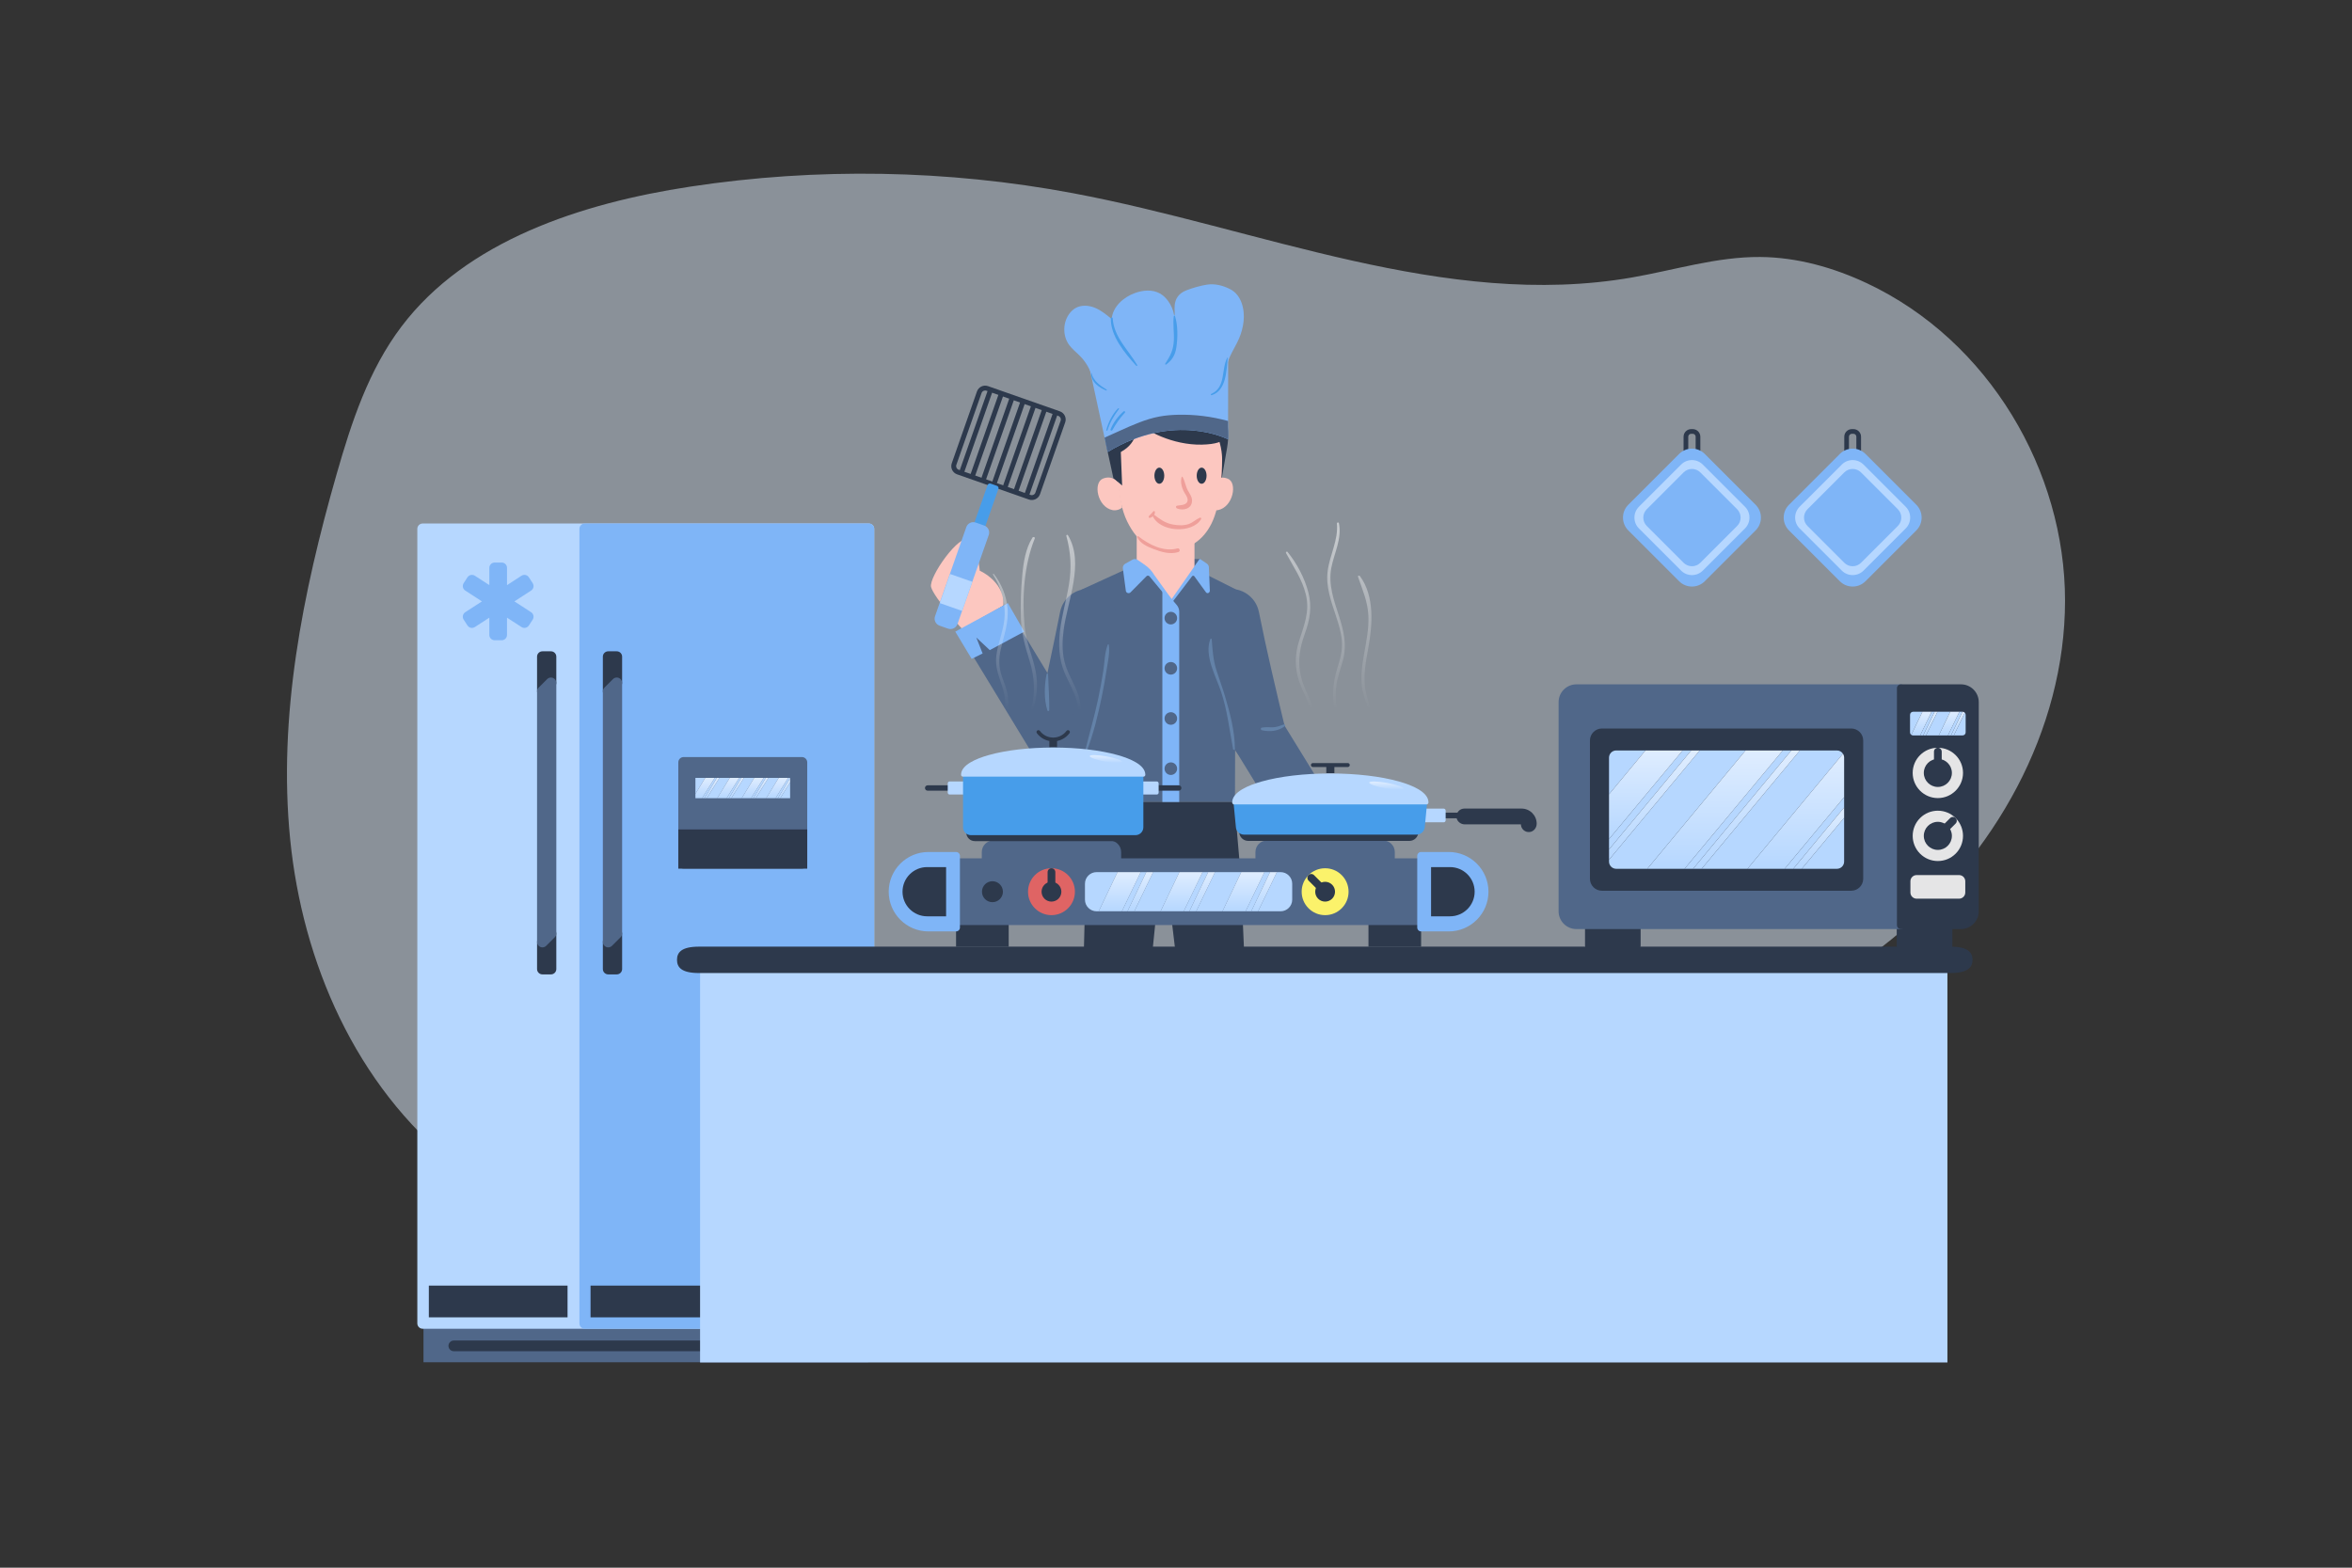 <?xml version="1.0" encoding="utf-8"?>
<!-- Generator: Adobe Illustrator 27.5.0, SVG Export Plug-In . SVG Version: 6.00 Build 0)  -->
<svg version="1.1" xmlns="http://www.w3.org/2000/svg" xmlns:xlink="http://www.w3.org/1999/xlink" x="0px" y="0px"
	 viewBox="0 0 750 500" style="enable-background:new 0 0 750 500;" xml:space="preserve">
<rect x="0" y="0" width="750" height="500" fill="#333333" stroke="none"/>
<g id="BACKGROUND">
</g>
<g id="OBJECTS">
	<g style="opacity:0.5;">
		<path style="fill:#E1EFFF;" d="M405.522,400.711c-18.722-10.556-42.38-9.195-63.54-4.268
			c-21.161,4.928-41.602,13.08-63.278,15.202c-21.837,2.138-43.853-1.976-64.899-7.888c-24.694-6.937-49.006-16.614-68.699-32.33
			c-31.774-25.356-48.659-64.579-52.577-103.742c-3.919-39.162,3.962-78.555,14.83-116.523
			c4.719-16.483,10.176-33.155,20.681-47.039c20.626-27.262,57.134-39.293,92.112-44.606c40.359-6.131,81.868-5.417,121.964,2.098
			c59.53,11.157,118.638,37.255,178.326,26.878c13.602-2.365,26.993-6.623,40.823-6.527c11.831,0.082,23.463,3.393,34.057,8.378
			c39.052,18.374,63.177,59.956,63.171,101.235c-0.006,41.278-22.264,81.109-55.342,108.009c-11.449,9.31-24.315,17.399-33.268,28.9
			c-7.698,9.888-12.034,21.716-18.419,32.409c-16.287,27.275-45.969,46.264-78.112,53.743
			C441.208,422.119,432.007,414.003,405.522,400.711"/>
	</g>
	<g>
		<path style="fill:#FCC7C0;" d="M308.154,201.921c-1.066-0.711-10.422-11.488-11.251-14.686
			c-0.829-3.198,9.238-17.409,12.08-15.041c2.842,2.369,3.435,9.827,3.435,9.827s9.001,3.911,7.343,12.438
			C318.103,202.987,308.154,201.921,308.154,201.921z"/>
		<path style="fill:#FCC7C0;" d="M419.998,251.553c1.04,0.748,10.003,11.854,10.717,15.079c0.714,3.225-9.856,17.067-12.612,14.598
			c-2.755-2.469-3.08-9.944-3.08-9.944s-8.855-4.232-6.892-12.694C410.094,250.131,419.998,251.553,419.998,251.553z"/>
		<g>
			<g>
				<g>
					<path style="fill:#506789;" d="M401.434,195.166c2.412,12.059,5.283,24.263,8.546,37.797c1.091,4.525-1.574,9.102-6.046,10.393
						l0,0c-4.744,1.369-9.676-1.481-10.858-6.276l-9.488-38.169c-1.125-5.129,2.304-10.146,7.492-10.96h0
						C395.909,187.192,400.476,190.373,401.434,195.166z"/>
					<g>
						<path style="fill:#506789;" d="M400.775,217.079l24.524,39.842l-14.663,9.572l-25.027-40.76
							c-2.532-4.345-0.88-9.924,3.609-12.19l0,0C393.397,211.434,398.494,212.992,400.775,217.079z"/>
					</g>
				</g>
				<g>
					<polygon style="fill:#506789;" points="378.96,180.39 370.168,180.516 361.61,180.39 344.68,188.134 346.772,255.787 
						370.168,255.787 393.797,255.787 394.036,187.956 					"/>
				</g>
				<g>
					<g>
						<path style="fill:#506789;" d="M338.044,195.166c-2.412,12.059-5.518,26.855-8.78,40.389
							c-1.091,4.525,1.574,9.102,6.046,10.393l0,0c4.745,1.369,9.676-1.481,10.858-6.276l9.723-40.762
							c1.125-5.129-2.304-10.146-7.492-10.96l0,0C343.57,187.192,339.003,190.373,338.044,195.166z"/>
					</g>
					<g>
						<path style="fill:#506789;" d="M344.965,232.719l-24.269-39.998l-15.207,8.682l24.856,40.865
							c2.712,4.235,8.43,5.31,12.495,2.349l0,0C346.623,241.86,347.561,236.613,344.965,232.719z"/>
					</g>
				</g>
			</g>
			<g>
				<polygon style="fill:#2D394C;" points="395.836,281.507 346.295,281.507 346.772,255.787 393.622,255.787 				"/>
				<g>
					<path style="fill:#2D394C;" d="M346.179,281.2l-1.51,59.401c-0.18,5.367,4.122,9.816,9.492,9.816l0,0
						c4.862,0,8.939-3.672,9.446-8.507l5.972-59.092c0.727-6.928-4.706-12.96-11.672-12.96l0,0
						C351.58,269.858,346.391,274.875,346.179,281.2z"/>
					<g>
						<g>
							<g>
								<linearGradient id="SVGID_1_" gradientUnits="userSpaceOnUse" x1="349.195" y1="399.455" x2="349.195" y2="419.029">
									<stop  offset="0" style="stop-color:#DFEDFF"/>
									<stop  offset="1" style="stop-color:#B6D7FF"/>
								</linearGradient>
								<polygon style="fill:url(#SVGID_1_);" points="344.02,419.021 345.21,399.455 354.371,399.496 352.92,419.029 								"/>
							</g>
							<g>
								<path style="fill:#2D394C;" d="M353.647,418.908h-10.433l-6.974,5.712c-1.698,1.206-2.722,3.261-2.722,5.464v1.226
									l23.438-0.137v-3.111c0-1.151-0.28-2.281-0.812-3.277L353.647,418.908z"/>
								
									<linearGradient id="SVGID_00000114757148008511930140000000676533628113461671_" gradientUnits="userSpaceOnUse" x1="345.238" y1="431.065" x2="345.238" y2="434.373">
									<stop  offset="0" style="stop-color:#DFEDFF"/>
									<stop  offset="1" style="stop-color:#B6D7FF"/>
								</linearGradient>
								<polyline style="fill:url(#SVGID_00000114757148008511930140000000676533628113461671_);" points="333.038,434.373 
									357.451,434.245 357.437,431.065 333.024,431.194 333.038,434.373 								"/>
								<g>
									
										<path style="fill:none;stroke:#FFFFFF;stroke-width:0.461;stroke-linecap:round;stroke-linejoin:round;stroke-miterlimit:10;" d="
										M346.095,421.799c0,0,1.84-6.934,4.586-6.539C354.61,415.827,350.961,420.403,346.095,421.799z"/>
									
										<path style="fill:none;stroke:#FFFFFF;stroke-width:0.461;stroke-linecap:round;stroke-linejoin:round;stroke-miterlimit:10;" d="
										M346.185,421.8c0,0-2.172-6.838-4.896-6.31C337.392,416.244,341.258,420.64,346.185,421.8z"/>
								</g>
							</g>
						</g>
						<path style="fill:#2D394C;" d="M363.59,342.241l-7.554,68.812h-13.389l2.055-70.146c0.152-5.304,4.63-9.45,9.93-9.194h0
							C360.098,331.977,364.204,336.803,363.59,342.241z"/>
					</g>
				</g>
				<g>
					<path style="fill:#2D394C;" d="M395.75,281.2l2.577,59.401c0.18,5.367-4.122,9.816-9.492,9.816l0,0
						c-4.862,0-8.938-3.672-9.446-8.507l-7.039-59.092c-0.727-6.928,4.706-12.96,11.671-12.96l0,0
						C390.349,269.858,395.538,274.875,395.75,281.2z"/>
					<g>
						<g>
							
								<linearGradient id="SVGID_00000058578323281700451200000001101570367681235849_" gradientUnits="userSpaceOnUse" x1="393.185" y1="399.455" x2="393.185" y2="419.062">
								<stop  offset="0" style="stop-color:#DFEDFF"/>
								<stop  offset="1" style="stop-color:#B6D7FF"/>
							</linearGradient>
							<polygon style="fill:url(#SVGID_00000058578323281700451200000001101570367681235849_);" points="398.36,419.021 
								397.17,399.455 388.009,399.496 389.181,419.062 							"/>
							<path style="fill:#2D394C;" d="M399.06,419.017l11.443,6.231l6.44,1.258c2.96,0.578,5.185,3.038,5.464,6.041l0.13,1.405
								l-34.714,0.157l-0.068-15.041L399.06,419.017z"/>
							<g>
								
									<path style="fill:none;stroke:#FFFFFF;stroke-width:0.461;stroke-linecap:round;stroke-linejoin:round;stroke-miterlimit:10;" d="
									M403.874,422.01c0,0-2.164-6.84,0.366-7.978C407.86,412.404,407.233,418.223,403.874,422.01z"/>
								
									<path style="fill:none;stroke:#FFFFFF;stroke-width:0.461;stroke-linecap:round;stroke-linejoin:round;stroke-miterlimit:10;" d="
									M403.951,421.963c0,0-5.499-4.608-7.516-2.702C393.55,421.987,399.169,423.625,403.951,421.963z"/>
							</g>
							
								<linearGradient id="SVGID_00000157274079216884237370000016572527238071403685_" gradientUnits="userSpaceOnUse" x1="405.175" y1="431.095" x2="405.175" y2="434.343">
								<stop  offset="0" style="stop-color:#DFEDFF"/>
								<stop  offset="1" style="stop-color:#B6D7FF"/>
							</linearGradient>
							<polyline style="fill:url(#SVGID_00000157274079216884237370000016572527238071403685_);" points="387.684,434.343 
								422.679,434.185 422.665,431.095 387.67,431.254 387.684,434.343 							"/>
						</g>
						<path style="fill:#2D394C;" d="M379.407,342.241l7.554,68.812h13.389l-2.055-70.146c-0.152-5.304-4.63-9.45-9.93-9.194l0,0
							C382.899,331.977,378.792,336.803,379.407,342.241z"/>
					</g>
				</g>
			</g>
			<g>
				<g>
					<polygon style="fill:#506789;" points="382.65,178.305 378.246,178.305 379.813,182.022 					"/>
					<g>
						<path style="fill:#FCC7C0;" d="M371.686,191.452v-0.374c-5.087,0-9.212-4.124-9.212-9.211v-19.605h18.423v19.605
							C380.897,186.955,376.773,191.452,371.686,191.452z"/>
					</g>
					<g>
						<polygon style="fill:#506789;" points="356.116,193.89 365.921,182.543 373.602,192.021 380.281,182.022 390.569,193.89 
													"/>
						<g>
							<path style="fill:#7FB5F7;" d="M373.602,191.079l-5.527-7.685c-0.75-1.272-1.775-2.371-3.005-3.223l-2.298-1.59
								c-0.486-0.337-1.131-0.368-1.649-0.079l-2.317,1.291c-0.535,0.298-0.832,0.879-0.753,1.472l0.953,7.173
								c0.094,0.708,0.992,0.994,1.502,0.479l5.072-5.133c0.283-0.286,0.765-0.248,0.996,0.078l7.027,8.493V191.079z"/>
							<path style="fill:#7FB5F7;" d="M373.602,191.083l8.709-12.503c0.243-0.344,0.255-0.367,0.678-0.079l1.894,1.291
								c0.437,0.298,0.68,0.879,0.616,1.472l0.289,7.173c-0.077,0.708-0.811,0.994-1.227,0.479l-3.705-5.106
								c-0.231-0.286-0.625-0.248-0.814,0.078l-6.439,8.471V191.083z"/>
						</g>
					</g>
				</g>
				<g>
					<path style="fill:#2D394C;" d="M391.296,135.057c-0.923-3.424-3.092-8.255-10.835-11.859
						c-12.794-5.954-19.531,6.692-19.531,6.692c-3.448-0.375-6.311,0.837-7.954,4.153c-1.539,3.107-0.032,8.95,0.435,10.985
						l2.804,12.905l2.461-12.275c2.42-8.074,6.098-11.363,6.098-11.363l11.691-0.949l12.398,23.411l2.412-13.854
						c0.306-1.757,0.433-3.548,0.336-5.33C391.555,136.543,391.455,135.648,391.296,135.057z"/>
					<g>
						<path style="fill:#FCC7C0;" d="M386.708,153.923c0,0,1.56-2.48,4.776-1.26c3.217,1.22,1.762,9.032-3.064,10.028
							c0,0-1.73,0.377-3.086-0.807C385.335,161.883,386.521,156.113,386.708,153.923z"/>
					</g>
					<g>
						<path style="fill:#FCC7C0;" d="M356.636,153.834c0,0-1.904-2.431-4.959-1.172c-3.181,1.312-1.762,9.032,3.064,10.028
							c0,0,1.73,0.377,3.086-0.807C357.826,161.883,356.822,156.024,356.636,153.834z"/>
					</g>
					<path style="fill:#FCC7C0;" d="M389.703,146.51c0.002,4.709-0.461,14.562-3.356,20.41c-2.718,5.491-7.214,8.446-13.108,8.622
						c-5.894,0.176-10.286-2.096-13.805-9.222c-3.519-7.126-3.351-19.722-3.351-19.722s0-16.824,16.628-16.824
						C390.224,129.774,389.703,146.51,389.703,146.51z"/>
					<path style="fill:#2D394C;" d="M388.189,131.878c-0.433,0.145-14.412-3.73-14.412-3.73l-12.268,3.73
						c0,0,0.004,0.01,0.007,0.018c-10.785,2.918-6.032,13.131-6.032,13.131c6.77-2.607,6.784-6.951,7.625-10.314
						c1.962,2.58,10.816,7.279,20.064,7.101c9.471-0.183,7.868-3.871,7.868-3.871S388.623,131.734,388.189,131.878z"/>
					<g>
						<path style="fill:#2D394C;" d="M371.253,151.719c0,1.421-0.703,2.573-1.569,2.573c-0.866,0-1.569-1.152-1.569-2.573
							c0-1.421,0.703-2.573,1.569-2.573C370.55,149.145,371.253,150.298,371.253,151.719z"/>
						<path style="fill:#2D394C;" d="M381.606,151.719c0,1.421,0.702,2.573,1.569,2.573c0.866,0,1.569-1.152,1.569-2.573
							c0-1.421-0.703-2.573-1.569-2.573C382.308,149.145,381.606,150.298,381.606,151.719z"/>
					</g>
					<polygon style="fill:#2D394C;" points="357.27,140.862 357.826,154.859 355.597,152.941 355.597,152.941 353.892,140.135 					
						"/>
				</g>
			</g>
		</g>
		<polygon style="fill:#7FB5F7;" points="427.904,260.884 411.022,269.767 405.904,260.609 416.978,254.844 421.22,258.922 
			419.272,253.799 422.781,252.124 		"/>
		<g>
			<path style="fill:#EF9F9A;" d="M362.646,171.33c0.896,1.997,3.174,3.004,5.118,3.747c2.553,0.976,5.295,1.818,7.989,0.999
				c0.738-0.225,0.43-1.366-0.32-1.16c-4.404,1.208-9.066-1.229-12.431-3.861C362.798,170.896,362.537,171.087,362.646,171.33
				L362.646,171.33z"/>
		</g>
		<g>
			<path style="fill:#EF9F9A;" d="M376.8,152.15c-0.441,1.416-0.034,3.094,0.577,4.41c0.407,0.877,1.427,1.972,1.333,2.975
				c-0.157,1.67-2.158,1.507-3.387,1.751c-0.489,0.097-0.366,0.723,0,0.874c1.963,0.811,4.661,0.143,4.791-2.332
				c0.067-1.275-0.697-2.275-1.292-3.328c-0.794-1.405-0.943-3.02-1.728-4.387C377.022,151.989,376.841,152.02,376.8,152.15
				L376.8,152.15z"/>
		</g>
		<g>
			<path style="fill:#EF9F9A;" d="M366.597,165.176c0.808-0.103,1.981-1.133,1.625-2.055c-0.046-0.119-0.163-0.175-0.281-0.114
				c-0.309,0.157-0.525,0.491-0.749,0.747c-0.265,0.3-0.582,0.538-0.832,0.85C366.204,164.796,366.274,165.217,366.597,165.176
				L366.597,165.176z"/>
		</g>
		<g>
			<path style="fill:#EF9F9A;" d="M367.469,164.337c2.037,5.364,12.697,6.041,15.547,1.219c0.176-0.298-0.162-0.549-0.433-0.433
				c-1.249,0.536-2.172,1.517-3.462,1.986c-1.603,0.584-3.491,0.485-5.153,0.175c-2.528-0.472-4.134-1.751-6.121-3.238
				C367.672,163.914,367.392,164.134,367.469,164.337L367.469,164.337z"/>
		</g>
		<path style="fill:#7FB5F7;" d="M353.21,144.164l-7.716-35.723h46.15l-0.043,31.694C391.6,140.135,374.666,131.186,353.21,144.164z
			"/>
		<g>
			<path style="fill:#7FB5F7;" d="M348.382,120.449c-0.709-2.561-2.073-4.937-3.926-6.842c-1.175-1.208-2.548-2.237-3.539-3.6
				c-2.155-2.963-2.033-7.375,0.282-10.215c0.475-0.583,1.034-1.105,1.68-1.49c1.855-1.106,4.248-0.96,6.248-0.145
				c2,0.814,3.694,2.219,5.353,3.601c0.329-3.931,3.766-7,7.482-8.324c2.557-0.911,5.525-1.159,7.897,0.161
				c1.017,0.567,1.874,1.395,2.569,2.329c1.023,1.375,1.712,2.996,1.992,4.687c0.773-0.242-1.612-5.848,3.829-7.989
				c1.962-0.772,4.552-1.52,6.636-1.84c2.553-0.392,5.14,0.289,7.435,1.474c3.509,1.813,4.673,6.375,4.223,10.299
				c-0.209,1.827-0.683,3.624-1.403,5.317c-0.874,2.055-2.1,3.944-3.003,5.987c-0.903,2.042-1.478,4.34-0.949,6.509"/>
		</g>
		<g>
			<path style="fill:#506789;" d="M375.504,132.287c-1.943,0.051-3.887,0.205-5.798,0.562c-4.328,0.808-8.39,2.632-12.404,4.44
				c-1.442,0.649-2.884,1.299-4.325,1.949c-0.251,0.113-0.504,0.228-0.756,0.346l0.989,4.58c21.456-12.978,38.39-4.029,38.39-4.029
				l0.008-5.859C386.376,132.828,380.931,132.146,375.504,132.287z"/>
		</g>
		<path style="fill:#7FB5F7;" d="M376.031,255.787h-5.378v-68.199l4.579,5.366c0.516,0.604,0.799,1.372,0.799,2.167V255.787z"/>
		<path style="fill:#506789;" d="M375.361,197.148c0,1.109-0.899,2.009-2.009,2.009c-1.11,0-2.009-0.9-2.009-2.009
			s0.899-2.009,2.009-2.009C374.462,195.139,375.361,196.038,375.361,197.148z"/>
		<path style="fill:#506789;" d="M375.361,213.152c0,1.11-0.899,2.009-2.009,2.009c-1.11,0-2.009-0.899-2.009-2.009
			c0-1.11,0.899-2.009,2.009-2.009C374.462,211.143,375.361,212.042,375.361,213.152z"/>
		<path style="fill:#506789;" d="M375.361,229.156c0,1.11-0.899,2.009-2.009,2.009c-1.11,0-2.009-0.899-2.009-2.009
			c0-1.109,0.899-2.009,2.009-2.009C374.462,227.147,375.361,228.046,375.361,229.156z"/>
		<path style="fill:#506789;" d="M375.361,245.16c0,1.109-0.899,2.009-2.009,2.009c-1.11,0-2.009-0.9-2.009-2.009
			s0.899-2.009,2.009-2.009C374.462,243.15,375.361,244.05,375.361,245.16z"/>
		<polygon style="fill:#7FB5F7;" points="304.614,201.448 321.384,192.355 326.617,201.448 315.615,207.351 311.322,203.326 
			313.335,208.424 309.846,210.144 		"/>
		<g>
			<path style="fill:#6382A8;" d="M333.741,214.97c-0.745,3.632-0.87,8.043,0.242,11.618c0.1,0.323,0.583,0.264,0.591-0.08
				c0.083-3.781-0.26-7.686-0.372-11.475C334.193,214.779,333.796,214.702,333.741,214.97L333.741,214.97z"/>
		</g>
		<g>
			<path style="fill:#6382A8;" d="M346.436,239.835c2.23-5.639,3.689-11.783,4.914-17.713c0.604-2.925,1.131-5.865,1.579-8.818
				c0.376-2.476,1.031-5.172,0.649-7.665c-0.03-0.195-0.291-0.144-0.347,0c-1.002,2.595-0.987,5.595-1.413,8.33
				c-0.46,2.952-1.003,5.889-1.613,8.814c-1.194,5.714-2.851,11.263-4.236,16.923C345.894,240.016,346.324,240.119,346.436,239.835
				L346.436,239.835z"/>
		</g>
		<g>
			<path style="fill:#6382A8;" d="M393.781,238.876c-0.015-5.622-1.541-11.367-3.126-16.725c-0.836-2.824-1.864-5.575-2.758-8.379
				c-1.055-3.308-1.247-6.432-1.506-9.857c-0.02-0.264-0.361-0.307-0.453-0.061c-1.986,5.3,1.785,11.815,3.433,16.75
				c2.01,6.02,2.655,12.156,3.842,18.349C393.276,239.278,393.782,239.196,393.781,238.876L393.781,238.876z"/>
		</g>
		<g>
			<path style="fill:#479DEA;" d="M408.969,231.884c0.01,0,0.01-0.016,0-0.016C408.959,231.869,408.959,231.884,408.969,231.884
				L408.969,231.884z"/>
		</g>
		<g>
			<path style="fill:#6382A8;" d="M409.421,231.048c-1.239,0.417-2.267,0.905-3.61,0.915c-1.161,0.008-2.311-0.11-3.459,0.109
				c-0.413,0.079-0.399,0.732,0,0.821c2.612,0.583,5.259,0.336,7.381-1.309C409.988,231.385,409.711,230.951,409.421,231.048
				L409.421,231.048z"/>
		</g>
		<g>
			<path style="fill:#479DEA;" d="M354.223,101.53c-0.16,5.629,4.529,11.2,8.106,15.136c0.148,0.163,0.409-0.046,0.301-0.232
				c-2.87-4.911-7.434-8.891-7.821-14.904C354.785,101.156,354.234,101.15,354.223,101.53L354.223,101.53z"/>
		</g>
		<g>
			<path style="fill:#479DEA;" d="M374.293,100.836c-0.331,2.533,0.15,5.15,0.024,7.708c-0.154,3.118-1.1,4.93-2.754,7.448
				c-0.108,0.165,0.112,0.396,0.278,0.278c1.959-1.392,2.924-3.094,3.274-5.469c0.461-3.132,0.516-6.967-0.438-10.017
				C374.607,100.56,374.32,100.626,374.293,100.836L374.293,100.836z"/>
		</g>
		<g>
			<path style="fill:#479DEA;" d="M347.956,118.97c-0.161,2.812,2.437,4.577,4.735,5.57c0.193,0.084,0.36-0.175,0.169-0.29
				c-2.061-1.251-4.257-2.794-4.797-5.294C348.05,118.893,347.96,118.911,347.956,118.97L347.956,118.97z"/>
		</g>
		<g>
			<path style="fill:#479DEA;" d="M391.32,114.121c-1.94,3.803-0.346,9.44-5.114,11.532c-0.22,0.096-0.063,0.455,0.163,0.385
				c4.699-1.44,4.713-7.894,5.126-11.871C391.505,114.076,391.361,114.041,391.32,114.121L391.32,114.121z"/>
		</g>
		<g>
			<path style="fill:#479DEA;" d="M353.157,137.236c0.787-2.548,2.063-4.661,3.647-6.778c0.124-0.165-0.143-0.361-0.282-0.218
				c-1.84,1.89-3.057,4.366-3.757,6.888C352.695,137.381,353.08,137.485,353.157,137.236L353.157,137.236z"/>
		</g>
		<g>
			<path style="fill:#479DEA;" d="M354.69,137.208c1.161-2.029,2.415-3.877,4.011-5.596c0.252-0.272-0.127-0.641-0.403-0.403
				c-1.795,1.546-3.303,3.547-4.179,5.758C353.986,137.301,354.518,137.509,354.69,137.208L354.69,137.208z"/>
		</g>
		<g>
			<g>
				<g>
					<g>
						<path style="fill:#2D394C;" d="M337.462,132.652c0.633,0.222,0.965,0.915,0.743,1.547l-8.04,22.917
							c-0.222,0.633-0.914,0.965-1.547,0.743l-22.917-8.039c-0.632-0.222-0.965-0.915-0.743-1.547l8.039-22.917
							c0.222-0.632,0.915-0.965,1.547-0.743L337.462,132.652 M337.975,131.191l-22.917-8.039c-1.437-0.504-3.017,0.255-3.521,1.692
							l-8.039,22.917c-0.504,1.437,0.255,3.017,1.692,3.521l22.917,8.039c1.437,0.504,3.017-0.255,3.521-1.692l8.039-22.917
							C340.171,133.275,339.412,131.695,337.975,131.191L337.975,131.191z"/>
					</g>
					<g>
						<g>
							<path style="fill:#2D394C;" d="M306.532,150.933c-0.403-0.142-0.616-0.583-0.474-0.987l8.843-25.208
								c0.142-0.404,0.583-0.616,0.987-0.474c0.404,0.142,0.616,0.583,0.474,0.987l-8.843,25.208
								C307.378,150.862,306.936,151.074,306.532,150.933z"/>
						</g>
						<g>
							<path style="fill:#2D394C;" d="M309.99,152.145c-0.404-0.142-0.616-0.583-0.474-0.987l8.843-25.208
								c0.142-0.404,0.583-0.616,0.987-0.474c0.404,0.142,0.616,0.583,0.474,0.987l-8.843,25.208
								C310.835,152.075,310.393,152.287,309.99,152.145z"/>
						</g>
						<g>
							<path style="fill:#2D394C;" d="M313.447,153.358c-0.404-0.142-0.616-0.583-0.474-0.987l8.843-25.208
								c0.142-0.404,0.583-0.616,0.987-0.474c0.404,0.142,0.616,0.583,0.474,0.987l-8.843,25.208
								C314.292,153.287,313.85,153.5,313.447,153.358z"/>
						</g>
						<g>
							<path style="fill:#2D394C;" d="M316.904,154.571c-0.404-0.141-0.616-0.583-0.474-0.987l8.843-25.208
								c0.142-0.404,0.583-0.616,0.987-0.474c0.404,0.142,0.616,0.583,0.474,0.987l-8.843,25.208
								C317.749,154.5,317.308,154.713,316.904,154.571z"/>
						</g>
						<g>
							<path style="fill:#2D394C;" d="M320.361,155.784c-0.404-0.141-0.616-0.583-0.474-0.987l8.843-25.208
								c0.142-0.404,0.583-0.616,0.987-0.474c0.404,0.142,0.616,0.583,0.474,0.987l-8.843,25.208
								C321.207,155.713,320.765,155.925,320.361,155.784z"/>
						</g>
						<g>
							<path style="fill:#2D394C;" d="M323.819,156.997c-0.404-0.142-0.616-0.583-0.474-0.987l8.843-25.208
								c0.142-0.404,0.583-0.616,0.987-0.474c0.404,0.142,0.616,0.583,0.474,0.987l-8.843,25.208
								C324.664,156.926,324.222,157.138,323.819,156.997z"/>
						</g>
						<g>
							<path style="fill:#2D394C;" d="M327.276,158.21c-0.403-0.142-0.616-0.583-0.474-0.987l8.843-25.208
								c0.142-0.403,0.583-0.616,0.987-0.474c0.404,0.142,0.616,0.583,0.474,0.987l-8.843,25.208
								C328.121,158.139,327.68,158.351,327.276,158.21z"/>
						</g>
					</g>
				</g>
				<g>
					<g>
						<g>
							<path style="fill:#479DEA;" d="M303.322,193.29c-0.954-0.335-1.458-1.383-1.123-2.337l12.71-36.231
								c0.142-0.404,0.583-0.616,0.987-0.474l2,0.701c0.404,0.142,0.616,0.583,0.474,0.987l-12.71,36.231
								C305.324,193.121,304.276,193.624,303.322,193.29z"/>
						</g>
					</g>
				</g>
				<g>
					<g>
						<path style="fill:#7FB5F7;" d="M299.609,199.553c-1.23-0.431-1.879-1.783-1.448-3.013l9.973-28.428
							c0.431-1.23,1.783-1.879,3.012-1.448l2.699,0.947c1.23,0.431,1.879,1.783,1.448,3.012l-9.973,28.428
							c-0.431,1.23-1.783,1.879-3.013,1.448L299.609,199.553z"/>
					</g>
				</g>
			</g>
			<g>
				
					<rect x="299.88" y="185.31" transform="matrix(0.331 -0.944 0.944 0.331 25.491 414.102)" style="fill:#B6D7FF;" width="9.841" height="7.526"/>
			</g>
		</g>
	</g>
	<g>
		<g>
			<g>
				<g>
					<g>
						<path style="fill:#2D394C;" d="M539.772,148.459h-0.492c-1.338,0-2.427-1.089-2.427-2.427v-6.747
							c0-1.338,1.089-2.427,2.427-2.427h0.492c1.338,0,2.427,1.089,2.427,2.427v6.747C542.2,147.37,541.111,148.459,539.772,148.459
							z M539.281,138.352c-0.514,0-0.933,0.418-0.933,0.933v6.747c0,0.514,0.418,0.932,0.933,0.932h0.492
							c0.514,0,0.933-0.418,0.933-0.932v-6.747c0-0.514-0.418-0.933-0.933-0.933H539.281z"/>
					</g>
				</g>
				<g>
					<g>
						<g>
							<path style="fill:#7FB5F7;" d="M539.527,187.075c-1.546,0-3-0.602-4.093-1.696l-16.205-16.205
								c-1.094-1.093-1.695-2.547-1.695-4.093c0-1.546,0.602-3,1.695-4.093l16.205-16.205c1.093-1.093,2.547-1.696,4.093-1.696
								s3,0.602,4.093,1.696l16.205,16.205c1.094,1.093,1.696,2.547,1.696,4.093c0,1.546-0.602,3-1.696,4.093l-16.205,16.205
								C542.527,186.472,541.073,187.075,539.527,187.075z"/>
						</g>
					</g>
					<g>
						<g>
							<path style="fill:#B6D7FF;" d="M539.527,183.42c-1.309,0-2.539-0.51-3.465-1.435l-13.44-13.439
								c-0.926-0.926-1.435-2.156-1.435-3.465c0-1.309,0.51-2.54,1.435-3.465l13.44-13.439c0.925-0.926,2.156-1.435,3.465-1.435
								c1.309,0,2.539,0.51,3.465,1.435l13.44,13.439c0.925,0.925,1.435,2.156,1.435,3.465c0,1.309-0.51,2.539-1.435,3.465
								l-13.44,13.439C542.066,182.911,540.835,183.42,539.527,183.42z"/>
						</g>
					</g>
					<g>
						<path style="fill:#7FB5F7;" d="M542.195,179.491c-1.474,1.474-3.863,1.474-5.337,0l-11.741-11.741
							c-1.474-1.474-1.474-3.863,0-5.337l11.741-11.741c1.474-1.474,3.864-1.474,5.337,0l11.741,11.741
							c1.474,1.474,1.474,3.864,0,5.337L542.195,179.491z"/>
					</g>
				</g>
			</g>
		</g>
		<g>
			<g>
				<g>
					<g>
						<path style="fill:#2D394C;" d="M591.017,148.459h-0.492c-1.338,0-2.427-1.089-2.427-2.427v-6.747
							c0-1.338,1.089-2.427,2.427-2.427h0.492c1.338,0,2.427,1.089,2.427,2.427v6.747
							C593.444,147.37,592.355,148.459,591.017,148.459z M590.526,138.352c-0.514,0-0.933,0.418-0.933,0.933v6.747
							c0,0.514,0.418,0.932,0.933,0.932h0.492c0.514,0,0.933-0.418,0.933-0.932v-6.747c0-0.514-0.418-0.933-0.933-0.933H590.526z"/>
					</g>
				</g>
				<g>
					<g>
						<g>
							<path style="fill:#7FB5F7;" d="M590.771,187.075c-1.546,0-3-0.602-4.093-1.696l-16.205-16.205
								c-1.094-1.093-1.695-2.547-1.695-4.093c0-1.546,0.602-3,1.695-4.093l16.205-16.205c1.093-1.093,2.547-1.696,4.093-1.696
								c1.546,0,3,0.602,4.093,1.696l16.205,16.205c1.094,1.093,1.696,2.547,1.696,4.093c0,1.546-0.602,3-1.696,4.093
								l-16.205,16.205C593.771,186.472,592.318,187.075,590.771,187.075z"/>
						</g>
					</g>
					<g>
						<g>
							<path style="fill:#B6D7FF;" d="M590.771,183.42c-1.309,0-2.539-0.51-3.465-1.435l-13.44-13.439
								c-0.926-0.926-1.435-2.156-1.435-3.465c0-1.309,0.51-2.54,1.435-3.465l13.44-13.439c0.925-0.926,2.156-1.435,3.465-1.435
								c1.309,0,2.539,0.51,3.465,1.435l13.44,13.439c0.926,0.925,1.435,2.156,1.435,3.465c0,1.309-0.51,2.539-1.435,3.465
								l-13.44,13.439C593.311,182.911,592.08,183.42,590.771,183.42z"/>
						</g>
					</g>
					<g>
						<path style="fill:#7FB5F7;" d="M593.44,179.491c-1.474,1.474-3.863,1.474-5.337,0l-11.741-11.741
							c-1.474-1.474-1.474-3.863,0-5.337l11.741-11.741c1.474-1.474,3.864-1.474,5.337,0l11.741,11.741
							c1.474,1.474,1.474,3.864,0,5.337L593.44,179.491z"/>
					</g>
				</g>
			</g>
		</g>
	</g>
	<g>
		<g>
			<g>
				<g>
					<g>
						<g>
							<g>
								<g>
									<g>
										<rect x="135.041" y="420.383" style="fill:#506789;" width="141.76" height="14.102"/>
									</g>
								</g>
							</g>
							<g>
								<g>
									<g>
										<path style="fill:#B6D7FF;" d="M134.783,423.795c-0.942,0-1.706-0.764-1.706-1.706V168.672
											c0-0.942,0.764-1.706,1.706-1.706H277.06c0.942,0,1.706,0.764,1.706,1.706v253.417c0,0.942-0.764,1.706-1.706,1.706
											H134.783z"/>
									</g>
								</g>
							</g>
							<g>
								<g>
									<g>
										<path style="fill:#7FB5F7;" d="M186.473,423.795c-0.942,0-1.706-0.764-1.706-1.706V168.672
											c0-0.942,0.764-1.706,1.706-1.706h90.586c0.942,0,1.706,0.764,1.706,1.706v253.417c0,0.942-0.764,1.706-1.706,1.706
											H186.473z"/>
									</g>
								</g>
							</g>
							<g>
								<g>
									<g>
										<path style="fill:#7FB5F7;" d="M157.744,204.204c-0.942,0-1.706-0.764-1.706-1.706v-5.5l-4.614,2.994
											c-0.287,0.186-0.609,0.275-0.927,0.275c-0.559,0-1.106-0.274-1.433-0.778l-1.212-1.868
											c-0.246-0.379-0.332-0.841-0.237-1.284c0.094-0.442,0.36-0.83,0.74-1.076l5.323-3.454l-5.323-3.454
											c-0.38-0.246-0.646-0.633-0.74-1.076c-0.094-0.443-0.009-0.904,0.237-1.284l1.212-1.868
											c0.327-0.503,0.874-0.778,1.433-0.778c0.318,0,0.64,0.089,0.927,0.275l4.614,2.994v-5.5c0-0.942,0.764-1.706,1.706-1.706
											h2.227c0.942,0,1.706,0.764,1.706,1.706v5.5l4.614-2.994c0.287-0.186,0.609-0.275,0.927-0.275
											c0.559,0,1.106,0.274,1.433,0.778l1.212,1.868c0.246,0.38,0.332,0.841,0.238,1.284c-0.094,0.443-0.361,0.83-0.74,1.076
											l-5.323,3.454l5.323,3.454c0.38,0.246,0.646,0.633,0.74,1.076c0.094,0.443,0.009,0.904-0.237,1.284l-1.212,1.868
											c-0.327,0.503-0.874,0.778-1.433,0.778c-0.318,0-0.64-0.089-0.927-0.275l-4.614-2.994v5.5
											c0,0.942-0.764,1.706-1.706,1.706H157.744z"/>
									</g>
								</g>
							</g>
							<g>
								<g>
									<g>
										<path style="fill:#506789;" d="M218,277.052c-0.942,0-1.706-0.764-1.706-1.706v-32.187c0-0.942,0.764-1.706,1.706-1.706
											h37.704c0.942,0,1.706,0.764,1.706,1.706v32.187c0,0.942-0.764,1.706-1.706,1.706H218z"/>
									</g>
								</g>
							</g>
							<g>
								<g>
									<g>
										<rect x="216.294" y="264.54" style="fill:#2D394C;" width="41.116" height="12.511"/>
									</g>
								</g>
							</g>
							<g>
								<g>
									<g>
										<g>
											<path style="fill:#2D394C;" d="M172.96,310.774c-0.942,0-1.706-0.764-1.706-1.706v-8.615c0-0.453,0.18-0.886,0.5-1.206
												l2.73-2.73c0.326-0.327,0.763-0.5,1.207-0.5c0.22,0,0.441,0.042,0.653,0.13c0.637,0.264,1.053,0.886,1.053,1.576v11.345
												c0,0.942-0.764,1.706-1.706,1.706H172.96z"/>
										</g>
									</g>
								</g>
								<g>
									<g>
										<g>
											<path style="fill:#2D394C;" d="M172.96,222.231c-0.22,0-0.442-0.042-0.653-0.13c-0.637-0.264-1.053-0.886-1.053-1.576
												v-11.089c0-0.942,0.764-1.706,1.706-1.706h2.73c0.942,0,1.706,0.764,1.706,1.706v8.36c0,0.452-0.18,0.886-0.5,1.206
												l-2.73,2.73C173.84,222.057,173.404,222.231,172.96,222.231z"/>
										</g>
									</g>
								</g>
								<g>
									<g>
										<g>
											<path style="fill:#506789;" d="M172.96,302.159c-0.22,0-0.442-0.042-0.653-0.13c-0.637-0.264-1.053-0.886-1.053-1.576
												v-79.928c0-0.452,0.18-0.886,0.5-1.206l2.73-2.73c0.326-0.327,0.763-0.5,1.207-0.5c0.22,0,0.441,0.042,0.653,0.13
												c0.637,0.264,1.053,0.886,1.053,1.576v79.928c0,0.452-0.18,0.886-0.5,1.206l-2.73,2.73
												C173.84,301.986,173.404,302.159,172.96,302.159z"/>
										</g>
									</g>
								</g>
							</g>
							<g>
								<g>
									<g>
										<g>
											<path style="fill:#2D394C;" d="M193.944,310.774c-0.942,0-1.706-0.764-1.706-1.706v-8.615c0-0.453,0.18-0.886,0.5-1.206
												l2.73-2.73c0.326-0.327,0.763-0.5,1.207-0.5c0.22,0,0.441,0.042,0.653,0.13c0.637,0.264,1.053,0.886,1.053,1.576v11.345
												c0,0.942-0.764,1.706-1.706,1.706H193.944z"/>
										</g>
									</g>
								</g>
								<g>
									<g>
										<g>
											<path style="fill:#2D394C;" d="M193.944,222.231c-0.22,0-0.441-0.042-0.653-0.13c-0.637-0.264-1.053-0.886-1.053-1.576
												v-11.089c0-0.942,0.764-1.706,1.706-1.706h2.73c0.942,0,1.706,0.764,1.706,1.706v8.36c0,0.452-0.18,0.886-0.5,1.206
												l-2.73,2.73C194.824,222.057,194.388,222.231,193.944,222.231z"/>
										</g>
									</g>
								</g>
								<g>
									<g>
										<g>
											<path style="fill:#506789;" d="M193.944,302.159c-0.22,0-0.441-0.042-0.653-0.13c-0.637-0.264-1.053-0.886-1.053-1.576
												v-79.928c0-0.452,0.18-0.886,0.5-1.206l2.73-2.73c0.326-0.327,0.763-0.5,1.207-0.5c0.22,0,0.441,0.042,0.653,0.13
												c0.637,0.264,1.053,0.886,1.053,1.576v79.928c0,0.452-0.18,0.886-0.5,1.206l-2.73,2.73
												C194.824,301.986,194.388,302.159,193.944,302.159z"/>
										</g>
									</g>
								</g>
							</g>
						</g>
						<g>
							<g>
								<rect x="188.315" y="410.032" style="fill:#2D394C;" width="86.781" height="10.123"/>
							</g>
						</g>
						<g>
							<g>
								<rect x="136.747" y="410.032" style="fill:#2D394C;" width="44.231" height="10.123"/>
							</g>
						</g>
						<g>
							<g>
								
									<linearGradient id="SVGID_00000041262943656269072840000017744018771786689934_" gradientUnits="userSpaceOnUse" x1="205.921" y1="429.253" x2="205.921" y2="429.253">
									<stop  offset="0" style="stop-color:#DFEDFF"/>
									<stop  offset="1" style="stop-color:#B6D7FF"/>
								</linearGradient>
								
									<line style="fill:url(#SVGID_00000041262943656269072840000017744018771786689934_);" x1="144.709" y1="429.253" x2="267.134" y2="429.253"/>
							</g>
							<g>
								<path style="fill:#2D394C;" d="M267.134,430.959H144.709c-0.942,0-1.706-0.764-1.706-1.706c0-0.942,0.764-1.706,1.706-1.706
									h122.425c0.942,0,1.706,0.764,1.706,1.706C268.84,430.195,268.076,430.959,267.134,430.959z"/>
							</g>
						</g>
					</g>
					<g>
						<g>
							<polygon style="fill:#B6D7FF;" points="245.012,248.106 241.009,254.589 244.305,254.589 248.307,248.106 							"/>
						</g>
						<g>
							<polygon style="fill:#B6D7FF;" points="229.398,248.106 225.395,254.589 228.691,254.589 232.694,248.106 							"/>
						</g>
						<g>
							<polygon style="fill:#B6D7FF;" points="227.894,248.106 223.891,254.589 224.593,254.589 228.596,248.106 							"/>
						</g>
						<g>
							<polygon style="fill:#B6D7FF;" points="235.701,248.106 231.699,254.589 232.4,254.589 236.403,248.106 							"/>
						</g>
						<g>
							<polygon style="fill:#B6D7FF;" points="243.508,248.106 239.506,254.589 240.207,254.589 244.21,248.106 							"/>
						</g>
						<g>
							<polygon style="fill:#B6D7FF;" points="221.753,248.106 221.753,253.181 224.886,248.106 							"/>
						</g>
						<g>
							<polygon style="fill:#B6D7FF;" points="237.205,248.106 233.202,254.589 236.498,254.589 240.5,248.106 							"/>
						</g>
						<g>
							<polygon style="fill:#B6D7FF;" points="251.95,249.513 248.816,254.589 251.95,254.589 							"/>
						</g>
						<g>
							<polygon style="fill:#B6D7FF;" points="251.95,248.106 251.315,248.106 247.313,254.589 248.014,254.589 251.95,248.214 
															"/>
						</g>
						<g>
							
								<linearGradient id="SVGID_00000061433725173637210650000000942977610457239200_" gradientUnits="userSpaceOnUse" x1="224.823" y1="248.106" x2="224.823" y2="254.589">
								<stop  offset="0" style="stop-color:#DFEDFF"/>
								<stop  offset="1" style="stop-color:#B6D7FF"/>
							</linearGradient>
							<polygon style="fill:url(#SVGID_00000061433725173637210650000000942977610457239200_);" points="224.886,248.106 
								221.753,253.181 221.753,254.589 223.891,254.589 227.894,248.106 							"/>
						</g>
						<g>
							
								<linearGradient id="SVGID_00000183968020791629426240000006764478201827718559_" gradientUnits="userSpaceOnUse" x1="226.995" y1="248.106" x2="226.995" y2="254.589">
								<stop  offset="0" style="stop-color:#DFEDFF"/>
								<stop  offset="1" style="stop-color:#B6D7FF"/>
							</linearGradient>
							<polygon style="fill:url(#SVGID_00000183968020791629426240000006764478201827718559_);" points="228.596,248.106 
								224.593,254.589 225.395,254.589 229.398,248.106 							"/>
						</g>
						<g>
							
								<linearGradient id="SVGID_00000071522805585716378190000003613857628245146000_" gradientUnits="userSpaceOnUse" x1="232.196" y1="248.106" x2="232.196" y2="254.589">
								<stop  offset="0" style="stop-color:#DFEDFF"/>
								<stop  offset="1" style="stop-color:#B6D7FF"/>
							</linearGradient>
							<polygon style="fill:url(#SVGID_00000071522805585716378190000003613857628245146000_);" points="232.694,248.106 
								228.691,254.589 231.699,254.589 235.701,248.106 							"/>
						</g>
						<g>
							
								<linearGradient id="SVGID_00000045616240786732951640000010905499507435941276_" gradientUnits="userSpaceOnUse" x1="234.803" y1="248.106" x2="234.803" y2="254.589">
								<stop  offset="0" style="stop-color:#DFEDFF"/>
								<stop  offset="1" style="stop-color:#B6D7FF"/>
							</linearGradient>
							<polygon style="fill:url(#SVGID_00000045616240786732951640000010905499507435941276_);" points="236.403,248.106 
								232.4,254.589 233.202,254.589 237.205,248.106 							"/>
						</g>
						<g>
							
								<linearGradient id="SVGID_00000183249097518881547040000001431963470911586205_" gradientUnits="userSpaceOnUse" x1="240.003" y1="248.106" x2="240.003" y2="254.589">
								<stop  offset="0" style="stop-color:#DFEDFF"/>
								<stop  offset="1" style="stop-color:#B6D7FF"/>
							</linearGradient>
							<polygon style="fill:url(#SVGID_00000183249097518881547040000001431963470911586205_);" points="240.5,248.106 
								236.498,254.589 239.506,254.589 243.508,248.106 							"/>
						</g>
						<g>
							
								<linearGradient id="SVGID_00000171713735044259741490000005172928314351685283_" gradientUnits="userSpaceOnUse" x1="242.609" y1="248.106" x2="242.609" y2="254.589">
								<stop  offset="0" style="stop-color:#DFEDFF"/>
								<stop  offset="1" style="stop-color:#B6D7FF"/>
							</linearGradient>
							<polygon style="fill:url(#SVGID_00000171713735044259741490000005172928314351685283_);" points="244.21,248.106 
								240.207,254.589 241.009,254.589 245.012,248.106 							"/>
						</g>
						<g>
							
								<linearGradient id="SVGID_00000160154077131904029680000003000537425036380601_" gradientUnits="userSpaceOnUse" x1="247.81" y1="248.106" x2="247.81" y2="254.589">
								<stop  offset="0" style="stop-color:#DFEDFF"/>
								<stop  offset="1" style="stop-color:#B6D7FF"/>
							</linearGradient>
							<polygon style="fill:url(#SVGID_00000160154077131904029680000003000537425036380601_);" points="248.307,248.106 
								244.305,254.589 247.313,254.589 251.315,248.106 							"/>
						</g>
						<g>
							
								<linearGradient id="SVGID_00000127005813369253631250000002715230309893335949_" gradientUnits="userSpaceOnUse" x1="249.982" y1="248.214" x2="249.982" y2="254.589">
								<stop  offset="0" style="stop-color:#DFEDFF"/>
								<stop  offset="1" style="stop-color:#B6D7FF"/>
							</linearGradient>
							<polygon style="fill:url(#SVGID_00000127005813369253631250000002715230309893335949_);" points="251.95,248.214 
								248.014,254.589 248.816,254.589 251.95,249.513 							"/>
						</g>
					</g>
				</g>
			</g>
			<g>
				<g>
					<rect x="223.24" y="306.134" style="fill:#B6D7FF;" width="397.75" height="128.413"/>
					<path style="fill:#2D394C;" d="M215.882,306.134L215.882,306.134c0,2.325,1.342,4.21,7.039,4.21h398.972
						c5.697,0,7.104-1.885,7.104-4.21l0,0c0-2.325-1.407-4.21-7.104-4.21H222.921C217.224,301.924,215.882,303.809,215.882,306.134z
						"/>
				</g>
				<g>
					<g>
						<g>
							<g>
								<g>
									<g>
										<g>
											<path style="fill:#2D394C;" d="M523.158,301.66c0,0.536-0.435,0.971-0.971,0.971h-15.79c-0.536,0-0.97-0.435-0.97-0.971
												v-5.608c0-0.536,0.434-0.97,0.97-0.97h15.79c0.536,0,0.971,0.434,0.971,0.97V301.66z"/>
										</g>
									</g>
									<g>
										<g>
											<path style="fill:#2D394C;" d="M622.557,301.66c0,0.536-0.435,0.971-0.97,0.971h-15.79c-0.536,0-0.97-0.435-0.97-0.971
												v-5.608c0-0.536,0.435-0.97,0.97-0.97h15.79c0.536,0,0.97,0.434,0.97,0.97V301.66z"/>
										</g>
									</g>
								</g>
								<g>
									<g>
										<g>
											<g>
												<g>
													<path style="fill:#506789;" d="M502.667,296.317c-3.123,0-5.663-2.54-5.663-5.663v-66.725
														c0-3.123,2.54-5.663,5.663-5.663h103.459c0.682,0,1.234,0.553,1.234,1.234v75.583c0,0.682-0.553,1.234-1.234,1.234
														H502.667z"/>
												</g>
											</g>
										</g>
										<g>
											<g>
												<g>
													<path style="fill:#2D394C;" d="M606.126,296.317c-0.682,0-1.234-0.553-1.234-1.234v-75.583
														c0-0.682,0.553-1.234,1.234-1.234h19.191c3.123,0,5.663,2.541,5.663,5.663v66.725c0,3.123-2.541,5.663-5.663,5.663
														H606.126z"/>
												</g>
											</g>
										</g>
									</g>
									<g>
										<g>
											<g>
												<path style="fill:#2D394C;" d="M510.821,284.095c-2.11,0-3.826-1.716-3.826-3.826v-44.093
													c0-2.11,1.716-3.826,3.826-3.826h79.489c2.11,0,3.826,1.717,3.826,3.826v44.093c0,2.11-1.716,3.826-3.826,3.826H510.821
													z"/>
											</g>
										</g>
									</g>
									<g>
										<g>
											<g>
												<path style="fill:#E5E5E6;" d="M611.165,286.625c-1.091,0-1.978-0.887-1.978-1.978v-3.571
													c0-1.091,0.887-1.978,1.978-1.978h13.543c1.091,0,1.978,0.887,1.978,1.978v3.571c0,1.091-0.887,1.978-1.978,1.978
													H611.165z"/>
											</g>
										</g>
									</g>
									<g>
										<g>
											<g>
												<path style="fill:#E5E5E6;" d="M617.936,254.539c-4.425,0-8.025-3.6-8.025-8.025c0-4.425,3.6-8.025,8.025-8.025
													c4.425,0,8.025,3.6,8.025,8.025C625.961,250.939,622.361,254.539,617.936,254.539z"/>
											</g>
										</g>
									</g>
									<g>
										<g>
											<path style="fill:#2D394C;" d="M617.936,247.749c-0.682,0-1.234-0.553-1.234-1.234v-6.791
												c0-0.682,0.553-1.234,1.234-1.234c0.682,0,1.234,0.553,1.234,1.234v6.791
												C619.171,247.196,618.618,247.749,617.936,247.749z"/>
										</g>
									</g>
									<g>
										<g>
											<g>
												<path style="fill:#E5E5E6;" d="M617.936,274.616c-2.144,0-4.159-0.835-5.674-2.35c-3.129-3.129-3.129-8.22,0-11.349
													c1.516-1.516,3.531-2.351,5.675-2.351c2.143,0,4.159,0.835,5.675,2.351c3.129,3.129,3.129,8.22,0,11.349
													C622.095,273.781,620.08,274.616,617.936,274.616z"/>
											</g>
										</g>
									</g>
									<g>
										<g>
											<path style="fill:#2D394C;" d="M617.936,267.826c-0.316,0-0.632-0.121-0.873-0.362c-0.482-0.482-0.482-1.264,0-1.746
												l4.802-4.802c0.482-0.482,1.264-0.482,1.746,0c0.482,0.482,0.482,1.264,0,1.746l-4.802,4.802
												C618.568,267.705,618.252,267.826,617.936,267.826z"/>
										</g>
									</g>
									<g>
										<g>
											<path style="fill:#2D394C;" d="M622.414,246.514c0,2.473-2.005,4.478-4.478,4.478s-4.478-2.005-4.478-4.478
												s2.005-4.478,4.478-4.478S622.414,244.041,622.414,246.514z"/>
										</g>
									</g>
									<g>
										<g>
											<path style="fill:#2D394C;" d="M622.414,266.591c0,2.473-2.005,4.478-4.478,4.478s-4.478-2.005-4.478-4.478
												c0-2.473,2.005-4.478,4.478-4.478S622.414,264.118,622.414,266.591z"/>
										</g>
									</g>
								</g>
							</g>
							<g>
								<g>
									<polygon style="fill:#B6D7FF;" points="536.556,239.352 513.08,267.639 513.08,270.925 539.283,239.352 									"/>
								</g>
								<g>
									<path style="fill:#B6D7FF;" d="M542.01,239.352l-28.93,34.859v0.588c0,1.268,1.027,2.295,2.295,2.295h9.92l31.322-37.742
										H542.01z"/>
								</g>
								<g>
									<polygon style="fill:#B6D7FF;" points="568.487,239.352 537.165,277.094 539.892,277.094 571.214,239.352 									"/>
								</g>
								<g>
									<path style="fill:#B6D7FF;" d="M585.756,239.352h-11.815l-31.322,37.742h14.607l30.454-36.696
										C587.27,239.769,586.562,239.352,585.756,239.352z"/>
								</g>
								<g>
									<path style="fill:#B6D7FF;" d="M574.55,277.094h11.206c1.267,0,2.295-1.027,2.295-2.295v-13.973L574.55,277.094z"/>
								</g>
								<g>
									<path style="fill:#B6D7FF;" d="M515.375,239.352c-1.267,0-2.295,1.027-2.295,2.295v11.689l11.606-13.984H515.375z"/>
								</g>
								<g>
									<polygon style="fill:#B6D7FF;" points="588.051,254.254 569.096,277.094 571.823,277.094 588.051,257.54 									"/>
								</g>
								<g>
									
										<linearGradient id="SVGID_00000135686190153419900900000018046766189742936707_" gradientUnits="userSpaceOnUse" x1="524.818" y1="239.352" x2="524.818" y2="267.639">
										<stop  offset="0" style="stop-color:#DFEDFF"/>
										<stop  offset="1" style="stop-color:#B6D7FF"/>
									</linearGradient>
									<polygon style="fill:url(#SVGID_00000135686190153419900900000018046766189742936707_);" points="524.686,239.352 
										513.08,253.336 513.08,267.639 536.556,239.352 									"/>
								</g>
								<g>
									
										<linearGradient id="SVGID_00000096047707565586126130000015608340791360299407_" gradientUnits="userSpaceOnUse" x1="527.545" y1="239.352" x2="527.545" y2="274.211">
										<stop  offset="0" style="stop-color:#DFEDFF"/>
										<stop  offset="1" style="stop-color:#B6D7FF"/>
									</linearGradient>
									<polygon style="fill:url(#SVGID_00000096047707565586126130000015608340791360299407_);" points="539.283,239.352 
										513.08,270.925 513.08,274.211 542.01,239.352 									"/>
								</g>
								<g>
									
										<linearGradient id="SVGID_00000022524280648102132790000003897480320418023848_" gradientUnits="userSpaceOnUse" x1="546.891" y1="239.352" x2="546.891" y2="277.094">
										<stop  offset="0" style="stop-color:#DFEDFF"/>
										<stop  offset="1" style="stop-color:#B6D7FF"/>
									</linearGradient>
									<polygon style="fill:url(#SVGID_00000022524280648102132790000003897480320418023848_);" points="556.617,239.352 
										525.294,277.094 537.165,277.094 568.487,239.352 									"/>
								</g>
								<g>
									
										<linearGradient id="SVGID_00000117647240555867498200000008072490963758942371_" gradientUnits="userSpaceOnUse" x1="556.916" y1="239.352" x2="556.916" y2="277.094">
										<stop  offset="0" style="stop-color:#DFEDFF"/>
										<stop  offset="1" style="stop-color:#B6D7FF"/>
									</linearGradient>
									<polygon style="fill:url(#SVGID_00000117647240555867498200000008072490963758942371_);" points="571.214,239.352 
										539.892,277.094 542.619,277.094 573.941,239.352 									"/>
								</g>
								<g>
									
										<linearGradient id="SVGID_00000119092439286817904780000015074578698321061050_" gradientUnits="userSpaceOnUse" x1="572.638" y1="240.398" x2="572.638" y2="277.094">
										<stop  offset="0" style="stop-color:#DFEDFF"/>
										<stop  offset="1" style="stop-color:#B6D7FF"/>
									</linearGradient>
									<path style="fill:url(#SVGID_00000119092439286817904780000015074578698321061050_);" d="M588.051,241.647
										c0-0.461-0.137-0.889-0.371-1.249l-30.454,36.696h11.87l18.955-22.84V241.647z"/>
								</g>
								<g>
									
										<linearGradient id="SVGID_00000117637794323695382490000005319418121294109629_" gradientUnits="userSpaceOnUse" x1="579.937" y1="257.54" x2="579.937" y2="277.094">
										<stop  offset="0" style="stop-color:#DFEDFF"/>
										<stop  offset="1" style="stop-color:#B6D7FF"/>
									</linearGradient>
									<polygon style="fill:url(#SVGID_00000117637794323695382490000005319418121294109629_);" points="588.051,257.54 
										571.823,277.094 574.55,277.094 588.051,260.826 									"/>
								</g>
							</g>
							<g>
								<g>
									<polygon style="fill:#B6D7FF;" points="624.816,227.006 621.158,234.555 622.118,234.555 625.776,227.006 									"/>
								</g>
								<g>
									<polygon style="fill:#B6D7FF;" points="615.951,227.006 612.292,234.555 613.253,234.555 616.911,227.006 									"/>
								</g>
								<g>
									<polygon style="fill:#B6D7FF;" points="617.825,227.006 614.167,234.555 618.231,234.555 621.89,227.006 									"/>
								</g>
								<g>
									<path style="fill:#B6D7FF;" d="M610.042,227.006c-0.536,0-0.971,0.434-0.971,0.971v5.608c0,0.317,0.155,0.597,0.39,0.774
										l3.563-7.352H610.042z"/>
								</g>
								<g>
									<path style="fill:#B6D7FF;" d="M623.032,234.555h2.799c0.536,0,0.971-0.435,0.971-0.97v-5.608
										c0-0.255-0.101-0.486-0.262-0.659L623.032,234.555z"/>
								</g>
								<g>
									
										<linearGradient id="SVGID_00000008852585581593755080000011801980769641116321_" gradientUnits="userSpaceOnUse" x1="612.706" y1="227.006" x2="612.706" y2="234.555">
										<stop  offset="0" style="stop-color:#DFEDFF"/>
										<stop  offset="1" style="stop-color:#B6D7FF"/>
									</linearGradient>
									<path style="fill:url(#SVGID_00000008852585581593755080000011801980769641116321_);" d="M613.024,227.006l-3.563,7.352
										c0.162,0.122,0.362,0.197,0.58,0.197h2.251l3.658-7.549H613.024z"/>
								</g>
								<g>
									
										<linearGradient id="SVGID_00000124126482711493025190000009313070134987619996_" gradientUnits="userSpaceOnUse" x1="615.539" y1="227.006" x2="615.539" y2="234.555">
										<stop  offset="0" style="stop-color:#DFEDFF"/>
										<stop  offset="1" style="stop-color:#B6D7FF"/>
									</linearGradient>
									<polygon style="fill:url(#SVGID_00000124126482711493025190000009313070134987619996_);" points="616.911,227.006 
										613.253,234.555 614.167,234.555 617.825,227.006 									"/>
								</g>
								<g>
									
										<linearGradient id="SVGID_00000152224592080744978250000017312580711375890336_" gradientUnits="userSpaceOnUse" x1="621.524" y1="227.006" x2="621.524" y2="234.555">
										<stop  offset="0" style="stop-color:#DFEDFF"/>
										<stop  offset="1" style="stop-color:#B6D7FF"/>
									</linearGradient>
									<polygon style="fill:url(#SVGID_00000152224592080744978250000017312580711375890336_);" points="621.89,227.006 
										618.231,234.555 621.158,234.555 624.816,227.006 									"/>
								</g>
								<g>
									
										<linearGradient id="SVGID_00000080915114067573554920000013630214850968521130_" gradientUnits="userSpaceOnUse" x1="624.329" y1="227.006" x2="624.329" y2="234.555">
										<stop  offset="0" style="stop-color:#DFEDFF"/>
										<stop  offset="1" style="stop-color:#B6D7FF"/>
									</linearGradient>
									<path style="fill:url(#SVGID_00000080915114067573554920000013630214850968521130_);" d="M625.831,227.006h-0.055
										l-3.658,7.549h0.914l3.508-7.237C626.363,227.127,626.112,227.006,625.831,227.006z"/>
								</g>
							</g>
						</g>
					</g>
				</g>
				<g>
					<g>
						<g>
							<g>
								<g>
									<g>
										<g>
											<path style="fill:#506789;" d="M357.508,278.22c0,2.045-1.658,3.703-3.703,3.703h-37.029
												c-2.045,0-3.703-1.658-3.703-3.703v-6.462c0-2.045,1.658-3.703,3.703-3.703h37.029c2.045,0,3.703,1.658,3.703,3.703
												V278.22z"/>
										</g>
									</g>
									<g>
										<g>
											<path style="fill:#506789;" d="M444.768,278.22c0,2.045-1.658,3.703-3.703,3.703h-37.029
												c-2.045,0-3.703-1.658-3.703-3.703v-6.462c0-2.045,1.658-3.703,3.703-3.703h37.029c2.045,0,3.703,1.658,3.703,3.703
												V278.22z"/>
										</g>
									</g>
									<g>
										<g>
											<rect x="304.864" y="279.248" style="fill:#2D394C;" width="16.787" height="22.712"/>
										</g>
									</g>
									<g>
										<g>
											<rect x="436.375" y="279.248" style="fill:#2D394C;" width="16.787" height="22.712"/>
										</g>
									</g>
									<g>
										<g>
											<g>
												<path style="fill:#506789;" d="M304.864,295.048c-0.682,0-1.234-0.552-1.234-1.234v-18.826
													c0-0.682,0.553-1.234,1.234-1.234h148.298c0.682,0,1.234,0.553,1.234,1.234v18.826c0,0.682-0.553,1.234-1.234,1.234
													H304.864z"/>
											</g>
										</g>
									</g>
									<g>
										<g>
											<g>
												<g>
													<path style="fill:#7FB5F7;" d="M296.055,297.069c-6.985,0-12.669-5.683-12.669-12.668
														c0-6.986,5.683-12.668,12.669-12.668h8.81c0.682,0,1.234,0.552,1.234,1.234v22.868c0,0.682-0.553,1.234-1.234,1.234
														H296.055z"/>
												</g>
											</g>
										</g>
									</g>
									<g>
										<g>
											<g>
												<path style="fill:#2D394C;" d="M295.643,276.552c-4.335,0-7.849,3.514-7.849,7.849c0,4.335,3.514,7.849,7.849,7.849
													h6.048v-15.698H295.643z"/>
											</g>
										</g>
									</g>
									<g>
										<g>
											<g>
												<g>
													<path style="fill:#7FB5F7;" d="M453.162,297.069c-0.682,0-1.234-0.553-1.234-1.234v-22.868
														c0-0.682,0.553-1.234,1.234-1.234h8.81c6.985,0,12.668,5.683,12.668,12.668c0,6.986-5.683,12.668-12.668,12.668
														H453.162z"/>
												</g>
											</g>
										</g>
									</g>
									<g>
										<g>
											<g>
												<path style="fill:#2D394C;" d="M462.383,292.25c4.335,0,7.849-3.514,7.849-7.849c0-4.335-3.514-7.849-7.849-7.849
													h-6.048v15.698H462.383z"/>
											</g>
										</g>
									</g>
									<g>
										<g>
											<path style="fill:#2D394C;" d="M319.809,284.401c0,1.845-1.496,3.341-3.341,3.341l0,0c-1.845,0-3.341-1.496-3.341-3.341
												l0,0c0-1.845,1.496-3.341,3.341-3.341l0,0C318.313,281.06,319.809,282.556,319.809,284.401L319.809,284.401z"/>
										</g>
									</g>
									<g>
										<g>
											<g>
												<path style="fill:#DF6464;" d="M335.29,291.879c-4.123,0-7.478-3.355-7.478-7.478c0-4.123,3.355-7.478,7.478-7.478
													c4.123,0,7.478,3.355,7.478,7.478C342.768,288.524,339.413,291.879,335.29,291.879z"/>
											</g>
										</g>
									</g>
									<g>
										<g>
											<path style="fill:#2D394C;" d="M335.29,285.635c-0.682,0-1.234-0.553-1.234-1.234v-6.244
												c0-0.682,0.553-1.234,1.234-1.234c0.682,0,1.234,0.553,1.234,1.234v6.244
												C336.524,285.083,335.972,285.635,335.29,285.635z"/>
										</g>
									</g>
									<g>
										<g>
											<path style="fill:#2D394C;" d="M338.448,284.401c0,1.744-1.414,3.158-3.158,3.158c-1.744,0-3.158-1.414-3.158-3.158
												c0-1.744,1.414-3.158,3.158-3.158C337.034,281.243,338.448,282.657,338.448,284.401z"/>
										</g>
									</g>
									<g>
										<g>
											<g>
												<path style="fill:#FBF26B;" d="M422.551,291.879c-1.998,0-3.875-0.778-5.288-2.19c-1.412-1.412-2.19-3.29-2.19-5.288
													c0-1.997,0.778-3.875,2.19-5.288c1.412-1.413,3.29-2.19,5.288-2.19c1.997,0,3.875,0.778,5.288,2.19
													c1.412,1.412,2.19,3.29,2.19,5.288c0,1.997-0.778,3.875-2.19,5.288C426.426,291.101,424.548,291.879,422.551,291.879z"
													/>
											</g>
										</g>
									</g>
									<g>
										<g>
											<path style="fill:#2D394C;" d="M422.551,285.635c-0.316,0-0.632-0.121-0.873-0.362l-4.415-4.415
												c-0.482-0.482-0.482-1.264,0-1.746c0.482-0.482,1.264-0.482,1.746,0l4.415,4.415c0.482,0.482,0.482,1.264,0,1.746
												C423.183,285.515,422.867,285.635,422.551,285.635z"/>
										</g>
									</g>
									<g>
										<g>
											<path style="fill:#2D394C;" d="M424.784,282.168c1.233,1.233,1.233,3.232,0,4.466c-1.233,1.233-3.233,1.233-4.466,0
												c-1.233-1.233-1.233-3.232,0-4.466C421.551,280.935,423.551,280.935,424.784,282.168z"/>
										</g>
									</g>
								</g>
								<g>
									<g>
										<polygon style="fill:#B6D7FF;" points="367.714,278.157 361.717,290.645 370.082,290.645 376.079,278.157 										"/>
									</g>
									<g>
										<polygon style="fill:#B6D7FF;" points="387.444,278.157 381.447,290.645 389.813,290.645 395.809,278.157 										"/>
									</g>
									<g>
										<polygon style="fill:#B6D7FF;" points="363.743,278.157 357.746,290.645 359.526,290.645 365.523,278.157 										"/>
									</g>
									<g>
										<path style="fill:#B6D7FF;" d="M349.672,278.157c-2.045,0-3.703,1.658-3.703,3.703v5.081c0,2.045,1.658,3.703,3.703,3.703
											h0.68l5.996-12.487H349.672z"/>
									</g>
									<g>
										<polygon style="fill:#B6D7FF;" points="383.473,278.157 377.477,290.645 379.257,290.645 385.253,278.157 										"/>
									</g>
									<g>
										<polygon style="fill:#B6D7FF;" points="403.203,278.157 397.207,290.645 398.987,290.645 404.983,278.157 										"/>
									</g>
									<g>
										<path style="fill:#B6D7FF;" d="M408.354,278.157h-1.18l-5.996,12.487h7.177c2.045,0,3.703-1.658,3.703-3.703v-5.081
											C412.057,279.815,410.4,278.157,408.354,278.157z"/>
									</g>
									<g>
										
											<linearGradient id="SVGID_00000124153369037924208170000016358540387896343459_" gradientUnits="userSpaceOnUse" x1="357.047" y1="278.157" x2="357.047" y2="290.645">
											<stop  offset="0" style="stop-color:#DFEDFF"/>
											<stop  offset="1" style="stop-color:#B6D7FF"/>
										</linearGradient>
										<polygon style="fill:url(#SVGID_00000124153369037924208170000016358540387896343459_);" points="356.348,278.157 
											350.352,290.645 357.746,290.645 363.743,278.157 										"/>
									</g>
									<g>
										
											<linearGradient id="SVGID_00000125592537206537480520000005782592817325237172_" gradientUnits="userSpaceOnUse" x1="363.62" y1="278.157" x2="363.62" y2="290.645">
											<stop  offset="0" style="stop-color:#DFEDFF"/>
											<stop  offset="1" style="stop-color:#B6D7FF"/>
										</linearGradient>
										<polygon style="fill:url(#SVGID_00000125592537206537480520000005782592817325237172_);" points="365.523,278.157 
											359.526,290.645 361.717,290.645 367.714,278.157 										"/>
									</g>
									<g>
										
											<linearGradient id="SVGID_00000029735884456606118570000013526527830138794423_" gradientUnits="userSpaceOnUse" x1="376.777" y1="278.157" x2="376.777" y2="290.645">
											<stop  offset="0" style="stop-color:#DFEDFF"/>
											<stop  offset="1" style="stop-color:#B6D7FF"/>
										</linearGradient>
										<polygon style="fill:url(#SVGID_00000029735884456606118570000013526527830138794423_);" points="376.079,278.157 
											370.082,290.645 377.477,290.645 383.473,278.157 										"/>
									</g>
									<g>
										
											<linearGradient id="SVGID_00000173846713639780814360000005571513193434410637_" gradientUnits="userSpaceOnUse" x1="383.35" y1="278.157" x2="383.35" y2="290.645">
											<stop  offset="0" style="stop-color:#DFEDFF"/>
											<stop  offset="1" style="stop-color:#B6D7FF"/>
										</linearGradient>
										<polygon style="fill:url(#SVGID_00000173846713639780814360000005571513193434410637_);" points="385.253,278.157 
											379.257,290.645 381.447,290.645 387.444,278.157 										"/>
									</g>
									<g>
										
											<linearGradient id="SVGID_00000098184031192453164510000003109809023821321101_" gradientUnits="userSpaceOnUse" x1="396.508" y1="278.157" x2="396.508" y2="290.645">
											<stop  offset="0" style="stop-color:#DFEDFF"/>
											<stop  offset="1" style="stop-color:#B6D7FF"/>
										</linearGradient>
										<polygon style="fill:url(#SVGID_00000098184031192453164510000003109809023821321101_);" points="395.809,278.157 
											389.813,290.645 397.207,290.645 403.203,278.157 										"/>
									</g>
									<g>
										
											<linearGradient id="SVGID_00000106860169366065348090000000027557419073566643_" gradientUnits="userSpaceOnUse" x1="403.08" y1="278.157" x2="403.08" y2="290.645">
											<stop  offset="0" style="stop-color:#DFEDFF"/>
											<stop  offset="1" style="stop-color:#B6D7FF"/>
										</linearGradient>
										<polygon style="fill:url(#SVGID_00000106860169366065348090000000027557419073566643_);" points="404.983,278.157 
											398.987,290.645 401.178,290.645 407.174,278.157 										"/>
									</g>
								</g>
							</g>
						</g>
					</g>
					<g>
						<g>
							<g>
								<g>
									<path style="fill:#2D394C;" d="M295.808,252.183h14.013c0.473,0,0.857-0.384,0.857-0.857l0,0
										c0-0.473-0.384-0.857-0.857-0.857h-14.013c-0.473,0-0.857,0.384-0.857,0.857l0,0
										C294.951,251.799,295.335,252.183,295.808,252.183z"/>
								</g>
							</g>
							<g>
								<g>
									<path style="fill:#2D394C;" d="M361.861,252.183h14.013c0.473,0,0.857-0.384,0.857-0.857l0,0
										c0-0.473-0.384-0.857-0.857-0.857h-14.013c-0.473,0-0.857,0.384-0.857,0.857l0,0
										C361.004,251.799,361.388,252.183,361.861,252.183z"/>
								</g>
							</g>
							<g>
								<g>
									<path style="fill:#2D394C;" d="M362.621,265.541c0,1.508-1.223,2.731-2.731,2.731h-49.035
										c-1.508,0-2.731-1.223-2.731-2.731l0,0c0-1.508,1.223-2.731,2.731-2.731h49.035
										C361.398,262.81,362.621,264.033,362.621,265.541L362.621,265.541z"/>
								</g>
							</g>
							<g>
								<g>
									<rect x="334.612" y="235.844" style="fill:#2D394C;" width="2.458" height="2.477"/>
								</g>
							</g>
							<g>
								<g>
									<g>
										<path style="fill:#B6D7FF;" d="M360.371,253.409c-0.332,0-0.601-0.269-0.601-0.601v-2.965
											c0-0.332,0.269-0.601,0.601-0.601h8.496c0.332,0,0.6,0.269,0.6,0.601v2.965c0,0.332-0.269,0.601-0.6,0.601H360.371z"/>
									</g>
								</g>
							</g>
							<g>
								<g>
									<g>
										<path style="fill:#B6D7FF;" d="M302.815,253.409c-0.332,0-0.601-0.269-0.601-0.601v-2.965
											c0-0.332,0.269-0.601,0.601-0.601h8.496c0.332,0,0.6,0.269,0.6,0.601v2.965c0,0.332-0.269,0.601-0.6,0.601H302.815z"/>
									</g>
								</g>
							</g>
							<g>
								<g>
									<g>
										<g>
											<path style="fill:#479DEA;" d="M309.608,266.366c-1.387,0-2.516-1.128-2.516-2.515V245.94c0-0.332,0.269-0.6,0.601-0.6
												h56.297c0.332,0,0.6,0.269,0.6,0.6v17.911c0,1.387-1.128,2.515-2.516,2.515H309.608z"/>
										</g>
									</g>
								</g>
							</g>
							<g>
								<g>
									<g>
										<g>
											<path style="fill:#B6D7FF;" d="M307.063,247.708c-0.332,0-0.601-0.269-0.601-0.601c0-3.145,4.822-5.16,8.867-6.296
												c5.487-1.542,12.771-2.391,20.512-2.391c7.74,0,15.025,0.849,20.512,2.391c4.045,1.137,8.867,3.152,8.867,6.296
												c0,0.332-0.269,0.601-0.601,0.601H307.063z"/>
										</g>
									</g>
								</g>
							</g>
							<g>
								<g>
									<g>
										<path style="fill:#2D394C;" d="M335.841,236.445c-2.066,0-3.963-0.949-5.204-2.605c-0.199-0.265-0.145-0.642,0.12-0.841
											c0.265-0.199,0.642-0.145,0.841,0.12c1.012,1.35,2.558,2.124,4.243,2.124c1.685,0,3.231-0.774,4.243-2.124
											c0.199-0.265,0.575-0.319,0.841-0.12c0.265,0.199,0.319,0.575,0.12,0.841
											C339.804,235.495,337.908,236.445,335.841,236.445z"/>
									</g>
								</g>
							</g>
							<g>
								<g>
									
										<linearGradient id="SVGID_00000129186202495339654410000000553214353726779327_" gradientUnits="userSpaceOnUse" x1="352.635" y1="240.834" x2="352.635" y2="243.315">
										<stop  offset="0" style="stop-color:#DFEDFF"/>
										<stop  offset="1" style="stop-color:#B6D7FF"/>
									</linearGradient>
									<path style="fill:url(#SVGID_00000129186202495339654410000000553214353726779327_);" d="M357.789,242.995
										c-0.082,0.459-2.456,0.419-5.303-0.09c-2.846-0.508-5.088-1.293-5.005-1.752c0.082-0.459,2.456-0.419,5.303,0.089
										C355.63,241.752,357.871,242.536,357.789,242.995z"/>
								</g>
							</g>
						</g>
					</g>
					<g>
						<g>
							<g>
								<g>
									<g>
										<rect x="452.111" y="259.187" style="fill:#2D394C;" width="16.486" height="1.797"/>
									</g>
								</g>
								<g>
									<g>
										<path style="fill:#2D394C;" d="M452.285,265.336c0,1.581-1.281,2.862-2.862,2.862h-51.398
											c-1.581,0-2.862-1.281-2.862-2.862l0,0c0-1.581,1.281-2.862,2.862-2.862h51.398
											C451.003,262.474,452.285,263.755,452.285,265.336L452.285,265.336z"/>
									</g>
								</g>
								<g>
									<g>
										<rect x="422.926" y="244.006" style="fill:#2D394C;" width="2.577" height="2.596"/>
									</g>
								</g>
								<g>
									<g>
										<g>
											<path style="fill:#B6D7FF;" d="M451.448,262.268c-0.348,0-0.63-0.282-0.63-0.629v-3.108c0-0.348,0.282-0.629,0.63-0.629
												h8.906c0.348,0,0.629,0.282,0.629,0.629v3.108c0,0.348-0.282,0.629-0.629,0.629H451.448z"/>
										</g>
									</g>
								</g>
								<g>
									<g>
										<g>
											<g>
												<path style="fill:#479DEA;" d="M396.716,266.202c-1.443,0-2.619-1.165-2.637-2.605l-0.717-7.458
													c-0.017-0.177,0.041-0.352,0.161-0.483c0.119-0.131,0.289-0.206,0.466-0.206h60.449c0.177,0,0.346,0.075,0.466,0.206
													c0.119,0.131,0.178,0.307,0.161,0.483l-0.717,7.458c-0.017,1.439-1.193,2.605-2.636,2.605H396.716z"/>
											</g>
										</g>
									</g>
								</g>
								<g>
									<g>
										<g>
											<g>
												<path style="fill:#B6D7FF;" d="M393.546,256.569c-0.348,0-0.63-0.282-0.63-0.629c0-3.345,5.134-5.489,9.442-6.699
													c5.846-1.643,13.608-2.548,21.856-2.548c8.248,0,16.01,0.905,21.856,2.548c4.307,1.21,9.442,3.355,9.442,6.699
													c0,0.348-0.282,0.629-0.63,0.629H393.546z"/>
											</g>
										</g>
									</g>
								</g>
								<g>
									<g>
										
											<linearGradient id="SVGID_00000109029749114989848930000006857012224276569255_" gradientUnits="userSpaceOnUse" x1="442.111" y1="249.253" x2="442.111" y2="251.897">
											<stop  offset="0" style="stop-color:#DFEDFF"/>
											<stop  offset="1" style="stop-color:#B6D7FF"/>
										</linearGradient>
										<path style="fill:url(#SVGID_00000109029749114989848930000006857012224276569255_);" d="M447.604,251.557
											c-0.087,0.489-2.617,0.447-5.651-0.095c-3.033-0.542-5.422-1.378-5.334-1.867c0.087-0.489,2.617-0.447,5.651,0.095
											C445.303,250.231,447.691,251.067,447.604,251.557z"/>
									</g>
								</g>
								<g>
									<g>
										<path style="fill:#2D394C;" d="M429.782,244.635h-11.136c-0.348,0-0.629-0.282-0.629-0.63s0.282-0.629,0.629-0.629h11.136
											c0.348,0,0.63,0.282,0.63,0.629S430.13,244.635,429.782,244.635z"/>
									</g>
								</g>
								<g>
									<g>
										<g>
											<path style="fill:#2D394C;" d="M487.783,265.364c-1.494,0.167-2.768-0.983-2.807-2.436h-17.879
												c-1.318,0-2.522-0.946-2.656-2.257c-0.154-1.507,1.03-2.784,2.507-2.784h18.24c2.666,0,4.828,2.161,4.828,4.828l0,0
												C490.015,264.024,489.083,265.219,487.783,265.364z"/>
										</g>
									</g>
								</g>
							</g>
						</g>
					</g>
				</g>
			</g>
		</g>
		<g>
			<g>
				
					<linearGradient id="SVGID_00000097495628180585639750000015708418416834883222_" gradientUnits="userSpaceOnUse" x1="414.554" y1="117.59" x2="414.554" y2="226.376">
					<stop  offset="0" style="stop-color:#FFFFFF"/>
					<stop  offset="1" style="stop-color:#FFFFFF;stop-opacity:0"/>
				</linearGradient>
				<path style="fill:url(#SVGID_00000097495628180585639750000015708418416834883222_);" d="M418.673,231.395
					c1.299-4.148-0.962-8.15-2.567-11.867c-2.574-5.962-2.202-11.482-0.008-17.465c1.614-4.401,2.304-8.514,1.111-13.124
					c-1.201-4.643-3.641-9.186-6.641-12.909c-0.227-0.282-0.645,0.077-0.485,0.374c2.332,4.324,5.152,8.341,6.321,13.198
					c1.336,5.548-0.605,9.876-2.219,15.046c-1.272,4.073-1.316,8.436,0.021,12.501c1.562,4.751,4.853,8.883,4.03,14.125
					C418.192,231.557,418.584,231.68,418.673,231.395L418.673,231.395z"/>
			</g>
			<g>
				
					<linearGradient id="SVGID_00000035515067151563124220000016985662165919149476_" gradientUnits="userSpaceOnUse" x1="426.031" y1="117.589" x2="426.031" y2="226.376">
					<stop  offset="0" style="stop-color:#FFFFFF"/>
					<stop  offset="1" style="stop-color:#FFFFFF;stop-opacity:0"/>
				</linearGradient>
				<path style="fill:url(#SVGID_00000035515067151563124220000016985662165919149476_);" d="M426.879,228.631
					c-0.772-3.055-1.142-6.233-0.822-9.379c0.325-3.197,1.523-6.042,2.289-9.126c1.147-4.62,0.098-9.052-1.325-13.483
					c-1.633-5.086-3.53-10.154-2.484-15.57c0.92-4.765,3.433-9.251,2.407-14.217c-0.071-0.345-0.652-0.273-0.621,0.084
					c0.467,5.373-2.292,10.013-2.961,15.22c-0.639,4.97,1.136,9.703,2.659,14.345c0.838,2.555,1.649,5.176,1.872,7.87
					c0.248,2.989-0.495,5.715-1.385,8.538c-1.666,5.282-1.972,10.578-0.306,15.904C426.336,229.249,426.99,229.072,426.879,228.631
					L426.879,228.631z"/>
			</g>
			<g>
				
					<linearGradient id="SVGID_00000121256335799286319670000008408393702340491944_" gradientUnits="userSpaceOnUse" x1="435.348" y1="117.589" x2="435.348" y2="226.376">
					<stop  offset="0" style="stop-color:#FFFFFF"/>
					<stop  offset="1" style="stop-color:#FFFFFF;stop-opacity:0"/>
				</linearGradient>
				<path style="fill:url(#SVGID_00000121256335799286319670000008408393702340491944_);" d="M437.512,231.874
					c0.708-3.971-1.094-7.24-1.943-11.018c-1.065-4.742-0.087-9.54,0.762-14.232c1.328-7.34,2.042-16.501-2.695-22.907
					c-0.201-0.271-0.721-0.127-0.593,0.25c1.431,4.201,3.081,7.833,3.304,12.368c0.204,4.142-0.658,8.186-1.369,12.242
					c-0.617,3.517-1.133,7.099-0.651,10.668c0.57,4.223,3.313,8.138,2.702,12.497C436.986,232.052,437.454,232.195,437.512,231.874
					L437.512,231.874z"/>
			</g>
			<g>
				
					<linearGradient id="SVGID_00000103976406800064717190000004321402661888038291_" gradientUnits="userSpaceOnUse" x1="319.094" y1="117.589" x2="319.094" y2="226.376">
					<stop  offset="0" style="stop-color:#FFFFFF"/>
					<stop  offset="1" style="stop-color:#FFFFFF;stop-opacity:0"/>
				</linearGradient>
				<path style="fill:url(#SVGID_00000103976406800064717190000004321402661888038291_);" d="M318.716,233.799
					c2.281-3.54,3.277-7.601,2.675-11.793c-0.306-2.129-1.112-4.056-1.839-6.063c-1.074-2.965-1.138-5.735-0.442-8.807
					c1.01-4.457,2.614-8.608,2.163-13.258c-0.385-3.971-1.936-7.691-4.388-10.826c-0.107-0.137-0.331,0.04-0.239,0.185
					c2.423,3.8,3.789,8.11,3.733,12.637c-0.056,4.545-2.04,8.631-2.656,13.074c-0.561,4.045,0.991,7.045,2.124,10.825
					c1.379,4.598,0.711,9.59-1.496,13.813C318.225,233.827,318.568,234.028,318.716,233.799L318.716,233.799z"/>
			</g>
			<g>
				
					<linearGradient id="SVGID_00000149362581286657143550000016425987835510065831_" gradientUnits="userSpaceOnUse" x1="328.079" y1="117.589" x2="328.079" y2="226.376">
					<stop  offset="0" style="stop-color:#FFFFFF"/>
					<stop  offset="1" style="stop-color:#FFFFFF;stop-opacity:0"/>
				</linearGradient>
				<path style="fill:url(#SVGID_00000149362581286657143550000016425987835510065831_);" d="M329.264,226.732
					c1.427-4.147,1.818-8.437,0.958-12.76c-0.955-4.802-3.032-9.177-3.487-14.113c-0.854-9.276-0.249-19.45,3.225-28.108
					c0.171-0.425-0.487-0.659-0.714-0.301c-2.209,3.491-2.875,7.835-3.253,11.879c-0.437,4.677-0.625,9.484-0.438,14.178
					c0.185,4.649,1.384,8.812,2.746,13.227c1.625,5.265,1.914,10.506,0.404,15.844C328.604,226.939,329.144,227.08,329.264,226.732
					L329.264,226.732z"/>
			</g>
			<g>
				
					<linearGradient id="SVGID_00000126318283218010194520000005773676605977841577_" gradientUnits="userSpaceOnUse" x1="341.191" y1="117.589" x2="341.191" y2="226.376">
					<stop  offset="0" style="stop-color:#FFFFFF"/>
					<stop  offset="1" style="stop-color:#FFFFFF;stop-opacity:0"/>
				</linearGradient>
				<path style="fill:url(#SVGID_00000126318283218010194520000005773676605977841577_);" d="M343.492,230.801
					c2.051-3.802,1.044-7.922-0.654-11.655c-1.252-2.752-2.761-5.384-3.448-8.356c-0.745-3.219-0.644-6.556-0.225-9.811
					c1.196-9.293,6.74-21.379,1.371-30.279c-0.161-0.268-0.59-0.094-0.507,0.214c1.435,5.31,1.728,10.164,0.823,15.602
					c-0.802,4.823-2.195,9.531-2.808,14.389c-0.586,4.642-0.399,9.27,1.409,13.634c2.069,4.993,6.121,10.344,3.432,15.906
					C342.69,230.849,343.275,231.204,343.492,230.801L343.492,230.801z"/>
			</g>
		</g>
	</g>
</g>
</svg>
